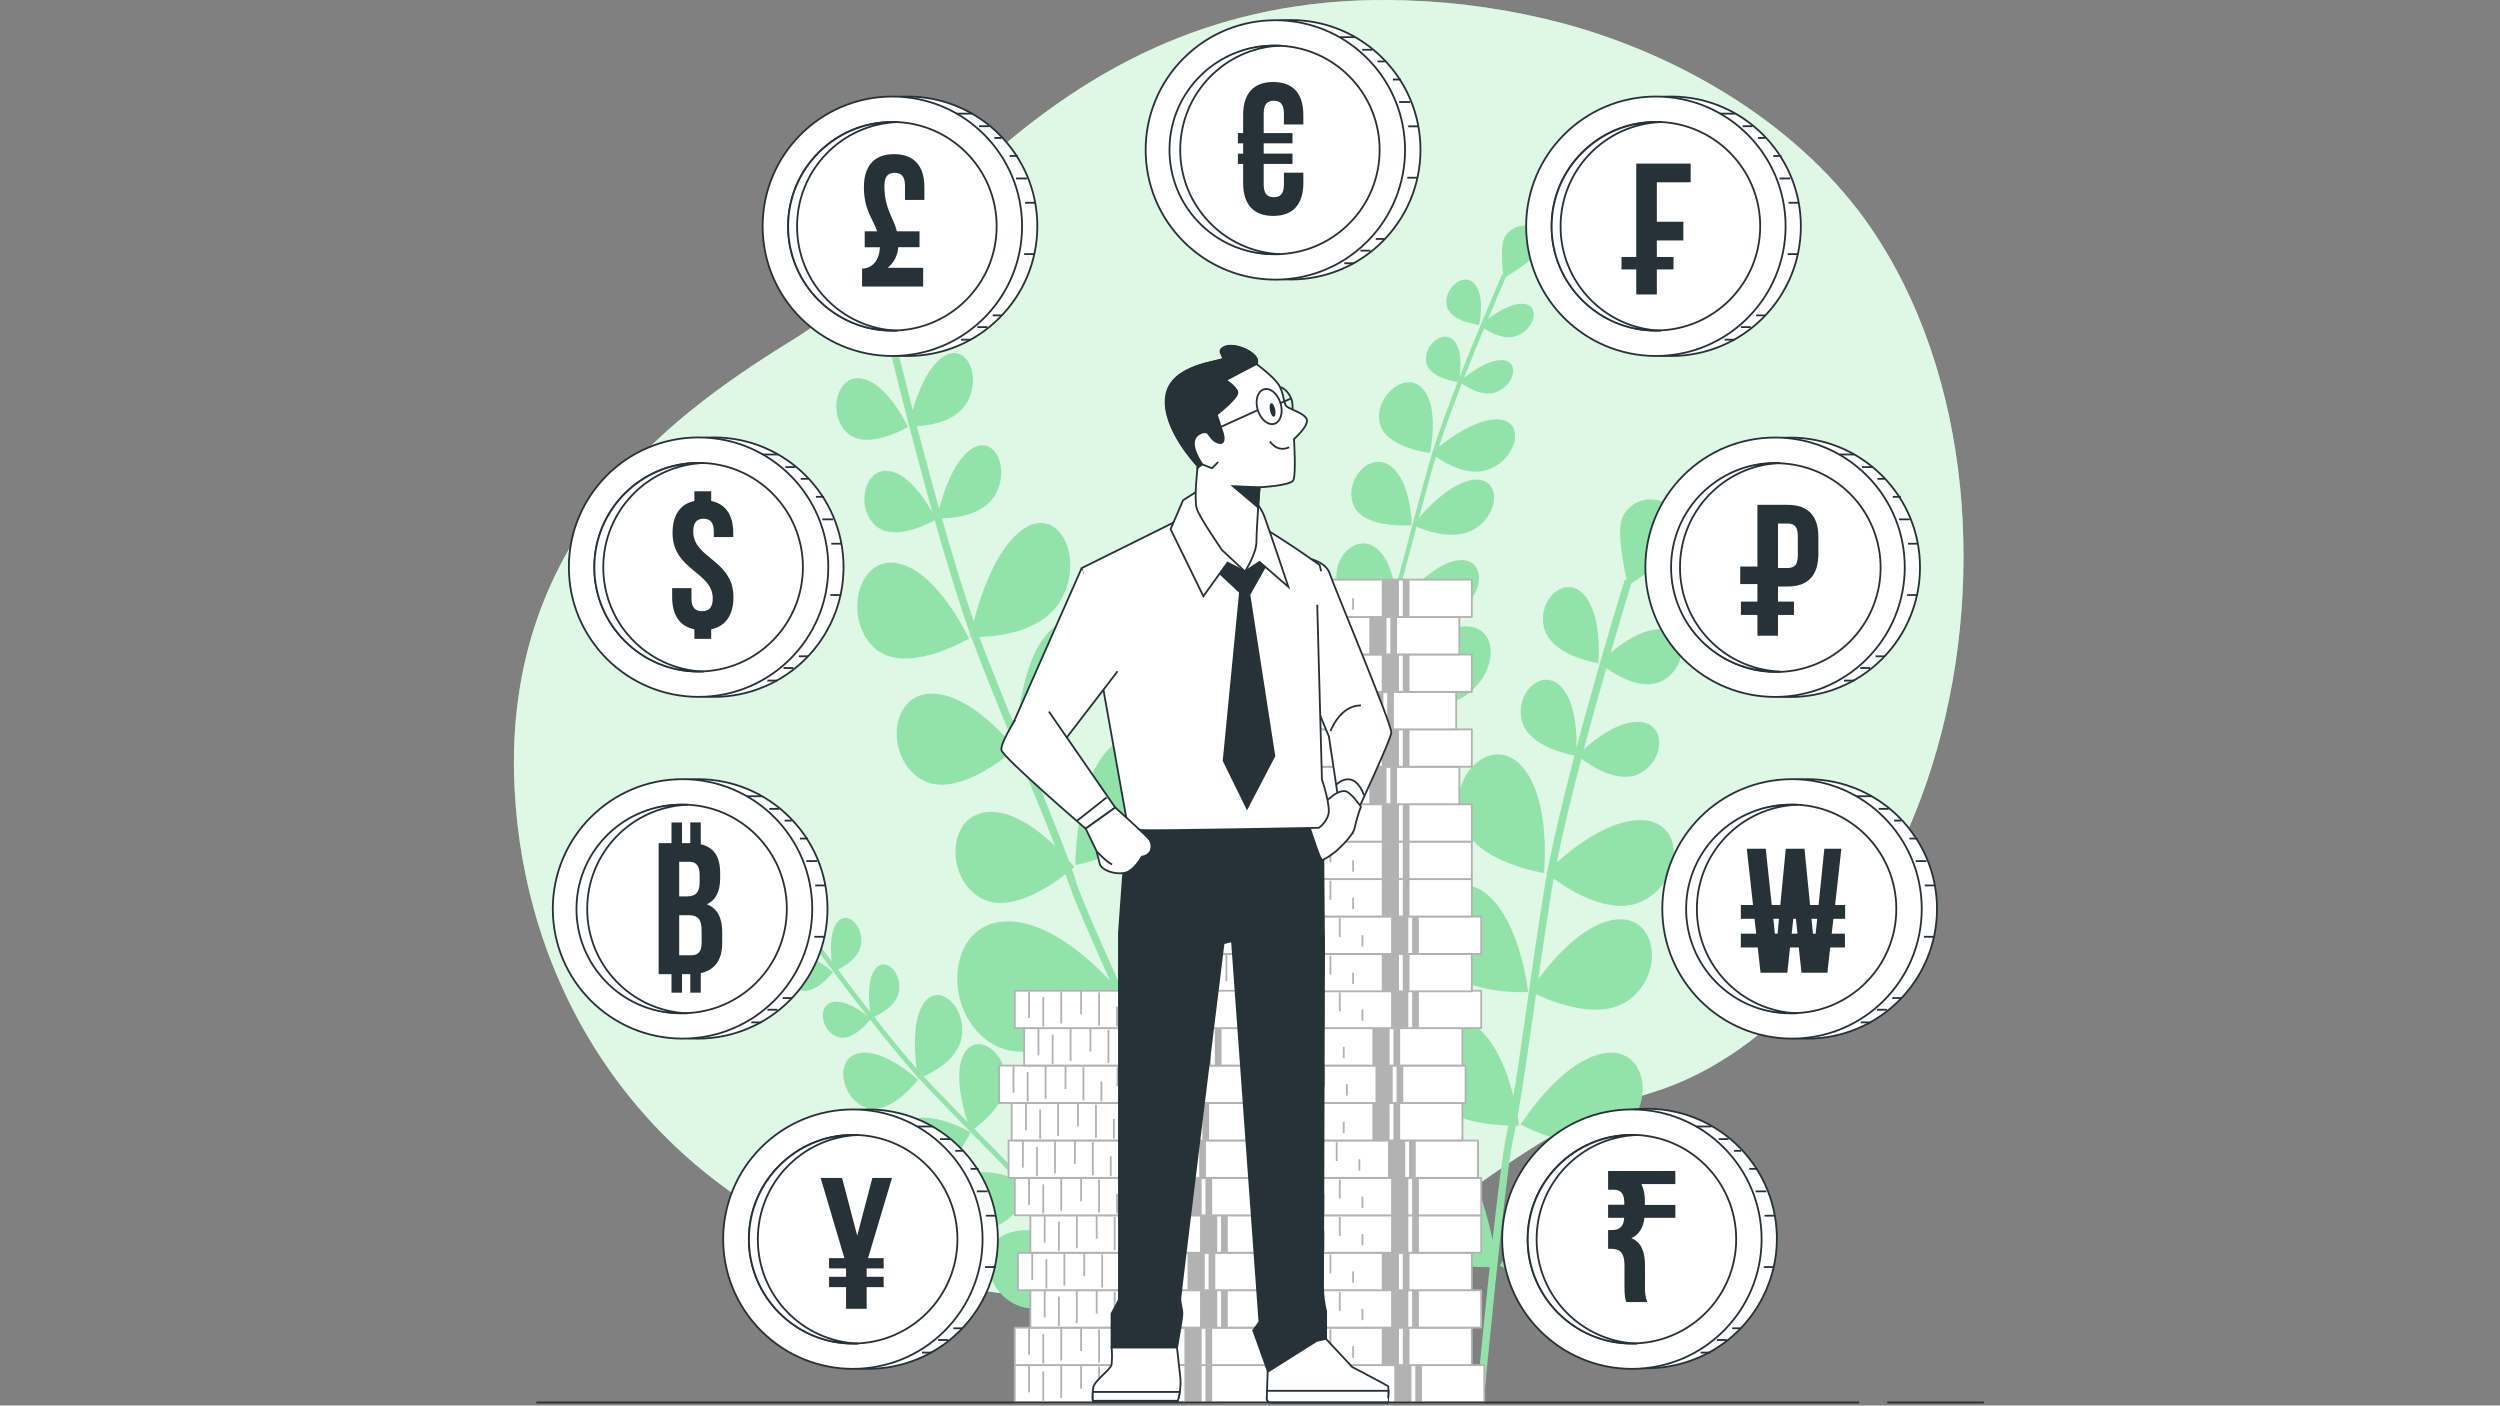 <?xml version="1.0" encoding="utf-8"?>
<!-- Generator: Adobe Illustrator 23.1.0, SVG Export Plug-In . SVG Version: 6.00 Build 0)  -->
<svg version="1.1" id="Layer_1" xmlns="http://www.w3.org/2000/svg" xmlns:xlink="http://www.w3.org/1999/xlink" x="0px" y="0px"
	 viewBox="0 0 1366 768" style="enable-background:new 0 0 1366 768;" xml:space="preserve">
<rect x="0" y="0" width="1366" height="768" fill="#808080" stroke="none"/>
<style type="text/css">
	.st0{fill:#92E3A9;}
	.st1{opacity:0.7;fill:#FFFFFF;enable-background:new    ;}
	.st2{fill:#FFFFFF;stroke:#B2B2B2;stroke-linejoin:round;}
	.st3{fill:none;stroke:#B2B2B2;stroke-linejoin:round;}
	.st4{fill:#B2B2B2;stroke:#B2B2B2;stroke-linejoin:round;}
	.st5{fill:#FFFFFF;stroke:#263238;stroke-linejoin:round;}
	.st6{fill:none;stroke:#263238;stroke-linejoin:round;}
	.st7{fill:#263238;}
	.st8{fill:#FFFFFF;stroke:#263238;stroke-miterlimit:10;}
	.st9{fill:#263238;stroke:#263238;stroke-miterlimit:10;}
	.st10{fill:none;stroke:#263238;stroke-miterlimit:10;}
</style>
<g id="freepik--background-simple--inject-115">
	<path class="st0" d="M1049.67,435.94c-25.11,67.21-76.38,139.97-148.54,161.51c-109.1,32.56-122.05,120.43-317.34,112.28
		c-28.53-1.05-56.85-5.2-84.48-12.38c-13.49-3.56-26.74-7.98-39.67-13.21c-114.09-46.21-173.6-147.91-178.53-254.32
		c-6.51-139.97,91.13-206.67,154.59-245.72S575.66-6.23,767.69,0.2c29.32,0.88,58.45,5.14,86.8,12.68
		c64.62,17.49,130.3,56.17,168.49,112.71c2.86,4.26,5.6,8.6,8.22,13.02C1082.3,225.3,1083.88,344.3,1049.67,435.94z"/>
	<path class="st1" d="M1049.67,435.94c-25.11,67.21-76.38,139.97-148.54,161.51c-109.1,32.56-122.05,120.43-317.34,112.28
		c-28.53-1.05-56.85-5.2-84.48-12.38c-13.49-3.56-26.74-7.98-39.67-13.21c-114.09-46.21-173.6-147.91-178.53-254.32
		c-6.51-139.97,91.13-206.67,154.59-245.72S575.66-6.23,767.69,0.2c29.32,0.88,58.45,5.14,86.8,12.68
		c64.62,17.49,130.3,56.17,168.49,112.71c2.86,4.26,5.6,8.6,8.22,13.02C1082.3,225.3,1083.88,344.3,1049.67,435.94z"/>
</g>
<g id="freepik--Plants--inject-115">
	<path class="st0" d="M873.29,362.37c0,0,2.57-25.74-7.72-37.33c-10.3-11.59-25.74,2.57-21.89,18.02
		C847.53,358.5,873.29,362.37,873.29,362.37z"/>
	<path class="st0" d="M843.65,477.04c0,0,4.07-40.06-11.93-58.16c-16.01-18.1-40.11,4.02-34.09,28.09S843.65,477.04,843.65,477.04z"
		/>
	<path class="st0" d="M835.02,542.05c0,0-4.4-40.08-23.86-54.4s-38.41,12.26-27.51,34.55C794.53,544.51,835.02,542.05,835.02,542.05
		z"/>
	<path class="st0" d="M875.86,575.6c-23.69,4.57-44.93,38.85-44.93,38.85s35.49,19.62,54.91,4.19
		C905.25,603.22,899.57,571.05,875.86,575.6z"/>
	<path class="st0" d="M883.7,636c-33.92,6.53-64.28,55.57-64.28,55.57s50.78,28.08,78.57,5.98
		C925.78,675.46,917.63,629.47,883.7,636z"/>
	<path class="st0" d="M828.3,614.99c1.07,0,1.7,0,1.7,0s-0.22-1.91-0.75-5.11c2.71-15.19,5.45-34.3,8.71-57.14l1.36-9.51
		c9.24,4.38,35.8,15.12,51.6,2.52c19.42-15.44,13.74-47.59-9.97-43.03c-17.15,3.29-33,22.16-40.45,32.3
		c2.1-14.49,4.38-30.07,6.95-46.38c0.44-2.76,0.94-5.63,1.48-8.61c9.12,6.73,31.43,20.83,48.68,12.24
		c22.16-11.06,23.32-43.71-0.82-44.17c-17.39-0.32-36.72,14.68-46.16,23.1c3.41-17.18,8.3-37.02,13.43-56.63
		c5.54,4.16,20.3,13.82,31.66,8.17c14.25-7.11,14.97-28.04-0.53-28.33c-11.27-0.22-23.76,9.58-29.76,14.97
		c4.13-15.61,8.39-30.87,12.26-44.32c6.38,4.52,19.74,12.31,30.19,7.09c14.23-7.11,14.97-28.04-0.53-28.33
		c-9.85-0.19-20.64,7.26-27.27,12.75c5.66-19.55,10.09-33.97,11.23-37.71c5.76-3.82,23.15-15.75,26.05-22.89
		c3.49-8.59-0.64-18.39-9.23-21.88s-18.39,0.64-21.88,9.23l0,0c-2.78,6.82,0.94,26.17,2.54,33.68l-1.02-0.32
		c-0.15,0.46-5.93,19.14-13.38,45.04l-0.46,0.46l0.26,0.22c-4.01,13.98-8.52,30.02-12.84,46.4c0.24-7.77-0.22-24.44-7.96-33.14
		c-10.23-11.59-25.74,2.57-21.87,18.02c3.41,13.81,24.38,18.34,28.77,19.16c-5.78,22.04-11.2,44.44-14.76,63.07l-0.8,0.82l0.56,0.48
		c-0.72,3.75-1.35,7.36-1.88,10.77c-3.66,23.22-6.82,44.97-9.51,64.16c-2.57,17.98-4.81,33.65-6.97,46.89
		c-3.2-12.84-9.43-30.12-20.85-38.52c-19.45-14.34-38.41,12.26-27.51,34.55c8.34,17.05,33.97,19.62,45.57,19.88
		c-0.44,2.28-0.87,4.47-1.31,6.55c-1.7,8.27-4.53,31.04-7.28,56.03c-3.82-18.41-12.78-49.21-31.66-63.07
		c-27.82-20.46-54.94,17.54-39.36,49.43c13.07,26.78,56,28.6,69.43,28.5c-3.68,34.89-6.95,69.52-7.21,72.17l4.02,0.38
		c0.12-1.21,11.51-121.52,16.01-142.54C827.3,620.04,827.79,617.67,828.3,614.99z"/>
	<path class="st0" d="M496.12,233.29c0,0-10.74-23.3-24.8-26.34s-19.42,18.9-8.63,29.37C473.48,246.79,496.12,233.29,496.12,233.29z
		"/>
	<path class="st0" d="M529.43,348.9c0,0-16.74-36.36-38.64-41.06c-21.9-4.7-30.29,29.46-13.47,45.77
		C494.14,369.92,529.43,348.9,529.43,348.9z"/>
	<path class="st0" d="M554.81,409.18c0,0-23.51-30.8-46.3-30.16c-22.79,0.65-24.79,35.27-4.93,46.93S554.81,409.18,554.81,409.18z"
		/>
	<path class="st0" d="M604.37,410.83c-16.81,19.25-16.81,61.84-16.81,61.84s38.34-6.58,46.26-32.18
		C641.75,414.89,621.19,391.57,604.37,410.83z"/>
	<path class="st0" d="M640.79,456.46c-24.05,27.55-24.07,88.49-24.07,88.49s54.84-9.41,66.21-46.03
		C694.3,462.31,664.81,428.92,640.79,456.46z"/>
	<path class="st0" d="M585.7,474.86l1.33-1.14c0,0-1.13-1.47-3.12-3.77c-5.39-14.54-12.7-32.39-21.44-53.68l-3.65-8.88
		c9.63-2.32,36.33-10.55,42.79-31.43c7.94-25.57-12.63-48.92-29.46-29.66c-12.15,13.91-15.51,40.04-16.45,53.44
		c-5.54-13.53-11.46-28.13-17.51-43.52c-1.01-2.59-2.05-5.32-3.09-8.18c10.69-0.27,35.68-2.93,45.26-21.38
		c12.36-23.73-2.98-51.89-22.64-36.56c-14.17,11.01-22.25,36.19-25.65,49.43c-5.76-16.69-11.76-36.51-17.39-56.25
		c6.53-0.1,23.23-1.59,29.54-13.72c7.93-15.24-1.91-33.29-14.52-23.47c-9.17,7.14-14.35,23.52-16.52,31.93
		c-4.43-15.78-8.52-31.4-12.21-45.22c7.38-0.34,22.01-2.49,27.82-13.64c7.93-15.22-1.91-33.29-14.52-23.46
		c-8.01,6.24-12.99,19.52-15.55,28.4c-5.11-20.11-8.8-35.1-9.73-39c2.74-6.94,10.79-28.28,9.56-36.17
		c-1.47-9.49-9.68-15.03-18.34-12.38c-8.66,2.66-14.47,12.51-13.01,22.01c1.18,7.59,13.79,21.39,18.75,26.66l-0.99,0.39
		c0.1,0.48,4.76,19.94,11.64,46.54c-0.09,0.41-0.14,0.7-0.14,0.7h0.32c3.73,14.37,8.1,30.68,12.77,47.34
		c-3.66-6.68-12.36-20.46-22.91-22.67c-14.05-3.05-19.43,18.89-8.63,29.35c9.65,9.36,28.76-0.43,32.7-2.61
		c6.32,22.28,13.13,44.64,19.55,62.65l-0.24,1.21h0.68c1.32,3.63,2.6,7.03,3.85,10.23c8.52,21.89,16.94,42.19,24.29,60.11
		c6.82,16.77,12.89,31.4,17.75,43.93c-8.97-8.69-22.59-19.18-35.97-18.75c-22.77,0.61-24.79,35.27-4.93,46.93
		c15.19,8.92,37.11-5.61,46.57-12.9c0.78,2.19,1.52,4.31,2.2,6.34c2.69,8.11,11.8,28.98,22.06,51.82
		c-12.26-12.99-34.81-33.05-56.92-32.39c-32.58,0.87-35.47,50.46-7.06,67.13c23.86,14,59.3-12.38,70.06-21.21
		c14.4,31.72,28.98,62.95,30.12,65.36l3.41-2.3c-0.51-1.11-51.26-109.61-58.11-130.2C587.42,479.75,586.59,477.34,585.7,474.86z"/>
	<path class="st0" d="M455.07,531.21c0,0-11.69-10.89-20.46-9.34c-8.76,1.55-6.82,15.48,1.94,18.97
		C445.32,544.34,455.07,531.21,455.07,531.21z"/>
	<path class="st0" d="M501.56,589.97c0,0-18.22-17.05-31.96-14.54c-13.74,2.51-10.5,24.12,3.05,29.56
		C486.2,610.43,501.56,589.97,501.56,589.97z"/>
	<path class="st0" d="M530.42,618.71c0,0-20.83-12.21-33.8-6.48c-12.97,5.73-5.97,26.18,8.22,28.21
		C519.01,642.47,530.42,618.71,530.42,618.71z"/>
	<path class="st0" d="M559.36,607.97c-5.11,15.05,4.91,39.62,4.91,39.62s20.46-12.85,19.07-29.47
		C581.97,601.49,564.51,592.9,559.36,607.97z"/>
	<path class="st0" d="M591.12,625.68c-7.36,21.55,7.06,56.76,7.06,56.76s29.39-18.38,27.27-42.17S598.47,604.12,591.12,625.68z"/>
	<path class="st0" d="M563.73,649.27c0.32-0.61,0.49-0.97,0.49-0.97s-1.01-0.58-2.69-1.43c-6.53-7.11-14.95-15.67-25.02-25.88
		l-4.19-4.26c4.99-3.61,18.43-14.66,17.23-28.21c-1.47-16.64-18.84-25.21-23.98-10.14c-3.72,10.89,0.51,26.75,3.14,34.69
		c-6.39-6.49-13.23-13.5-20.35-20.95c-1.21-1.26-2.44-2.59-3.72-3.99c6.09-2.68,19.86-10.11,21.04-23.01
		c1.52-16.59-13.96-29.2-21.68-15.73c-5.56,9.7-4.26,26.12-3.12,34.55c-7.26-8.27-15.34-18.27-23.32-28.37
		c3.75-1.6,13.02-6.39,13.79-14.88c0.97-10.65-8.97-18.75-13.91-10.09c-3.6,6.29-2.73,16.94-1.98,22.3
		c-6.29-8.06-12.38-16.06-17.71-23.18c4.18-1.94,12.09-6.63,12.8-14.44c0.97-10.65-8.97-18.75-13.91-10.11
		c-3.15,5.49-2.88,14.32-2.25,20.05c-7.74-10.36-13.36-18.15-14.81-20.18c0-4.64-0.46-18.84-3.03-23.1
		c-3.09-5.11-9.14-6.38-13.48-2.8c-4.47,4.03-5.44,10.67-2.3,15.8c2.45,4.09,12.99,9.09,17.05,10.93l-0.48,0.46
		c0.19,0.26,7.45,10.38,17.71,24.07l0.09,0.44h0.19c5.54,7.4,11.93,15.8,18.53,24.26c-3.68-2.98-11.93-8.83-18.55-7.65
		c-8.83,1.57-6.82,15.48,1.94,18.96c7.77,3.12,16.48-7.04,18.24-9.22c8.9,11.35,18.1,22.64,26.05,31.48l0.15,0.75l0.41-0.14
		c1.6,1.7,3.15,3.41,4.64,5.01c10.13,10.59,19.72,20.32,28.19,28.98c7.93,8.05,14.83,15.05,20.59,21.12
		c-7.23-2.9-17.54-5.71-25.16-2.35c-12.99,5.73-5.97,26.18,8.23,28.21c10.86,1.55,20.06-11.93,23.78-18.44
		c0.99,1.09,1.91,2.15,2.76,3.15c3.41,4.04,13.64,13.94,24.96,24.65c-10.13-4.59-27.87-10.82-40.47-5.27
		c-18.56,8.2-8.52,37.5,11.78,40.37c17.05,2.42,31.26-21.14,35.37-28.76c15.8,14.88,31.59,29.42,32.8,30.53l1.43-2.13
		c-0.55-0.51-55.42-51.14-64.21-61.37C565.87,651.76,564.82,650.5,563.73,649.27z"/>
	<path class="st0" d="M808.21,177.55c0,0,3.41-15.61-2.44-22.4c-5.85-6.78-16.74,2.1-15.34,11.35
		C791.82,175.76,808.21,177.55,808.21,177.55z"/>
	<path class="st0" d="M781.34,247.49c0,0,5.32-24.33-3.78-34.91c-9.1-10.59-26.1,3.27-23.86,17.69S781.34,247.49,781.34,247.49z"/>
	<path class="st0" d="M771.32,286.97c0,0-0.1-24.12-11.66-32.39c-11.56-8.27-25.57,8.22-20.06,21.46
		C745.1,289.29,771.32,286.97,771.32,286.97z"/>
	<path class="st0" d="M795.34,306.4c-15.6,3.26-31.59,24.43-31.59,24.43s21.51,11.11,35.08,1.38
		C812.4,322.48,810.92,303.15,795.34,306.4z"/>
	<path class="st0" d="M796.27,342.75c-22.3,4.65-45.19,34.95-45.19,34.95s30.79,15.9,50.18,1.98S818.57,338.11,796.27,342.75z"/>
	<path class="st0" d="M762.01,331.29h1.09c0,0,0-1.14-0.14-3.03c2.78-9.24,5.85-20.85,9.49-34.72c0.49-1.89,1-3.81,1.53-5.78
		c5.66,2.45,22.01,8.39,33.05,0.44c13.64-9.73,12.09-28.98-3.41-25.81c-11.27,2.35-22.76,14.08-28.25,20.46
		c2.34-8.81,4.88-18.27,7.65-28.19c0.46-1.7,0.97-3.41,1.53-5.23c5.4,3.87,18.75,11.93,30.51,6.38c15.05-7.14,18-26.9,2.49-26.68
		c-11.18,0.17-24.65,9.65-31.31,14.93c3.41-10.47,7.88-22.57,12.51-34.52c3.29,2.4,12.14,7.93,19.84,4.28
		c9.65-4.59,11.54-17.27,1.59-17.05c-7.24,0.1-15.96,6.29-20.2,9.67c3.73-9.53,7.52-18.84,10.93-27.05
		c3.8,2.59,11.93,7.02,18.96,3.65c9.67-4.59,11.54-17.27,1.59-17.05c-6.32,0-13.77,4.82-18.39,8.27
		c4.99-11.93,8.81-20.73,9.82-23.03c3.97-2.42,15.97-9.99,18.34-14.37c2.83-5.28,0.82-11.11-4.48-13.04
		c-5.72-1.75-11.88,0.78-14.71,6.05c-2.27,4.21-1.19,15.8-0.66,20.3l-0.63-0.17c-0.14,0.29-5.11,11.69-11.69,27.51l-0.32,0.29
		l0.15,0.12c-3.55,8.52-7.52,18.32-11.44,28.31c0.7-4.69,1.52-14.76-2.86-19.86c-5.85-6.82-16.76,2.1-15.34,11.34
		c1.28,8.28,14.44,10.59,17.22,10.99c-5.22,13.45-10.23,27.1-13.81,38.46l-0.56,0.51l0.32,0.27c-0.72,2.28-1.36,4.48-1.94,6.55
		c-3.94,14.11-7.43,27.27-10.5,38.99c-2.88,10.94-5.39,20.46-7.69,28.5c-1.18-7.69-4.02-18-10.79-22.86
		c-11.56-8.25-25.57,8.22-20.08,21.46c4.21,10.14,20.54,11.17,27.99,11.08c-0.43,1.4-0.87,2.71-1.3,3.97
		c-1.7,5.11-5.11,18.87-8.52,34.09c-1.21-11.05-4.89-29.49-16.09-37.5c-16.52-11.81-36.58,11.74-28.72,30.68
		c6.6,15.92,34.09,16.13,42.77,15.78c-4.76,21.17-9.22,42.17-9.56,43.78l2.57,0.15c0.15-0.75,15.68-73.71,20.01-86.51
		C761.02,334.29,761.52,332.79,762.01,331.29z"/>
</g>
<g id="freepik--Coins--inject-115">
	<rect x="669.14" y="745.91" class="st2" width="141.89" height="20.4"/>
	<line class="st3" x1="676.93" y1="746.29" x2="676.93" y2="760.76"/>
	<line class="st3" x1="684.69" y1="765.4" x2="684.69" y2="749.39"/>
	<line class="st3" x1="694.51" y1="746.29" x2="694.51" y2="763.86"/>
	<line class="st3" x1="705.35" y1="745.77" x2="705.35" y2="758.68"/>
	<line class="st3" x1="715.17" y1="746.8" x2="715.17" y2="764.88"/>
	<line class="st3" x1="724.99" y1="765.4" x2="724.99" y2="754.55"/>
	<line class="st3" x1="733.76" y1="746.8" x2="733.76" y2="757.14"/>
	<line class="st3" x1="746.16" y1="762.31" x2="746.16" y2="756.1"/>
	<rect x="762.32" y="746.64" class="st4" width="8.4" height="19.01"/>
	<rect x="773.81" y="746.64" class="st4" width="2.66" height="19.01"/>
	<rect x="662.31" y="725.46" class="st2" width="141.89" height="20.4"/>
	<line class="st3" x1="670.11" y1="725.83" x2="670.11" y2="740.3"/>
	<line class="st3" x1="677.87" y1="744.94" x2="677.87" y2="728.93"/>
	<line class="st3" x1="687.69" y1="725.83" x2="687.69" y2="743.41"/>
	<line class="st3" x1="698.53" y1="725.32" x2="698.53" y2="738.22"/>
	<line class="st3" x1="708.35" y1="726.34" x2="708.35" y2="744.43"/>
	<line class="st3" x1="718.17" y1="744.94" x2="718.17" y2="734.1"/>
	<line class="st3" x1="726.95" y1="726.34" x2="726.95" y2="736.69"/>
	<line class="st3" x1="739.34" y1="741.85" x2="739.34" y2="735.65"/>
	<rect x="755.5" y="726.19" class="st4" width="8.4" height="19.01"/>
	<rect x="766.99" y="726.19" class="st4" width="2.66" height="19.01"/>
	<rect x="667.44" y="705" class="st2" width="141.89" height="20.4"/>
	<line class="st3" x1="675.23" y1="705.37" x2="675.23" y2="719.85"/>
	<line class="st3" x1="682.98" y1="724.48" x2="682.98" y2="708.48"/>
	<line class="st3" x1="692.8" y1="705.37" x2="692.8" y2="722.95"/>
	<line class="st3" x1="703.64" y1="704.86" x2="703.64" y2="717.77"/>
	<line class="st3" x1="713.46" y1="705.89" x2="713.46" y2="723.97"/>
	<line class="st3" x1="723.28" y1="724.48" x2="723.28" y2="713.64"/>
	<line class="st3" x1="732.06" y1="705.89" x2="732.06" y2="716.23"/>
	<line class="st3" x1="744.45" y1="721.4" x2="744.45" y2="715.19"/>
	<rect x="760.61" y="705.73" class="st4" width="8.4" height="19.01"/>
	<rect x="772.1" y="705.73" class="st4" width="2.66" height="19.01"/>
	<rect x="662.31" y="684.54" class="st2" width="141.89" height="20.4"/>
	<line class="st3" x1="670.11" y1="684.92" x2="670.11" y2="699.39"/>
	<line class="st3" x1="677.87" y1="704.03" x2="677.87" y2="688.02"/>
	<line class="st3" x1="687.69" y1="684.92" x2="687.69" y2="702.49"/>
	<line class="st3" x1="698.53" y1="684.41" x2="698.53" y2="697.31"/>
	<line class="st3" x1="708.35" y1="685.43" x2="708.35" y2="703.52"/>
	<line class="st3" x1="718.17" y1="704.03" x2="718.17" y2="693.19"/>
	<line class="st3" x1="726.95" y1="685.43" x2="726.95" y2="695.78"/>
	<line class="st3" x1="739.34" y1="700.94" x2="739.34" y2="694.74"/>
	<rect x="755.5" y="685.28" class="st4" width="8.4" height="19.01"/>
	<rect x="766.99" y="685.28" class="st4" width="2.66" height="19.01"/>
	<rect x="667.44" y="664.09" class="st2" width="141.89" height="20.4"/>
	<line class="st3" x1="675.23" y1="664.46" x2="675.23" y2="678.94"/>
	<line class="st3" x1="682.98" y1="683.57" x2="682.98" y2="667.57"/>
	<line class="st3" x1="692.8" y1="664.46" x2="692.8" y2="682.04"/>
	<line class="st3" x1="703.64" y1="663.95" x2="703.64" y2="676.86"/>
	<line class="st3" x1="713.46" y1="664.97" x2="713.46" y2="683.06"/>
	<line class="st3" x1="723.28" y1="683.57" x2="723.28" y2="672.73"/>
	<line class="st3" x1="732.06" y1="664.97" x2="732.06" y2="675.32"/>
	<line class="st3" x1="744.45" y1="680.49" x2="744.45" y2="674.28"/>
	<rect x="760.61" y="664.82" class="st4" width="8.4" height="19.01"/>
	<rect x="772.1" y="664.82" class="st4" width="2.66" height="19.01"/>
	<rect x="667.44" y="643.63" class="st2" width="141.89" height="20.4"/>
	<line class="st3" x1="675.23" y1="644.01" x2="675.23" y2="658.48"/>
	<line class="st3" x1="682.98" y1="663.12" x2="682.98" y2="647.11"/>
	<line class="st3" x1="692.8" y1="644.01" x2="692.8" y2="661.58"/>
	<line class="st3" x1="703.64" y1="643.5" x2="703.64" y2="656.4"/>
	<line class="st3" x1="713.46" y1="644.52" x2="713.46" y2="662.61"/>
	<line class="st3" x1="723.28" y1="663.12" x2="723.28" y2="652.28"/>
	<line class="st3" x1="732.06" y1="644.52" x2="732.06" y2="654.87"/>
	<line class="st3" x1="744.45" y1="660.03" x2="744.45" y2="653.83"/>
	<rect x="760.61" y="644.37" class="st4" width="8.4" height="19.01"/>
	<rect x="772.1" y="644.37" class="st4" width="2.66" height="19.01"/>
	<rect x="665.73" y="623.18" class="st2" width="141.89" height="20.4"/>
	<line class="st3" x1="673.52" y1="623.55" x2="673.52" y2="638.02"/>
	<line class="st3" x1="681.28" y1="642.66" x2="681.28" y2="626.65"/>
	<line class="st3" x1="691.1" y1="623.55" x2="691.1" y2="641.13"/>
	<line class="st3" x1="701.94" y1="623.04" x2="701.94" y2="635.94"/>
	<line class="st3" x1="711.76" y1="624.06" x2="711.76" y2="642.15"/>
	<line class="st3" x1="721.58" y1="642.66" x2="721.58" y2="631.82"/>
	<line class="st3" x1="730.36" y1="624.06" x2="730.36" y2="634.41"/>
	<line class="st3" x1="742.75" y1="639.58" x2="742.75" y2="633.37"/>
	<rect x="758.91" y="623.91" class="st4" width="8.4" height="19.01"/>
	<rect x="770.4" y="623.91" class="st4" width="2.66" height="19.01"/>
	<rect x="657.19" y="602.72" class="st2" width="141.89" height="20.4"/>
	<line class="st3" x1="665" y1="603.1" x2="665" y2="617.57"/>
	<line class="st3" x1="672.76" y1="622.21" x2="672.76" y2="606.2"/>
	<line class="st3" x1="682.57" y1="603.1" x2="682.57" y2="620.67"/>
	<line class="st3" x1="693.42" y1="602.58" x2="693.42" y2="615.49"/>
	<line class="st3" x1="703.23" y1="603.61" x2="703.23" y2="621.69"/>
	<line class="st3" x1="713.05" y1="622.21" x2="713.05" y2="611.36"/>
	<line class="st3" x1="721.83" y1="603.61" x2="721.83" y2="613.95"/>
	<line class="st3" x1="734.22" y1="619.12" x2="734.22" y2="612.91"/>
	<rect x="750.38" y="603.45" class="st4" width="8.4" height="19.01"/>
	<rect x="761.87" y="603.45" class="st4" width="2.66" height="19.01"/>
	<rect x="658.9" y="582.27" class="st2" width="141.89" height="20.4"/>
	<line class="st3" x1="666.7" y1="582.64" x2="666.7" y2="597.11"/>
	<line class="st3" x1="674.46" y1="601.75" x2="674.46" y2="585.74"/>
	<line class="st3" x1="684.28" y1="582.64" x2="684.28" y2="600.22"/>
	<line class="st3" x1="695.12" y1="582.13" x2="695.12" y2="595.03"/>
	<line class="st3" x1="704.94" y1="583.15" x2="704.94" y2="601.24"/>
	<line class="st3" x1="714.76" y1="601.75" x2="714.76" y2="590.91"/>
	<line class="st3" x1="723.54" y1="583.15" x2="723.54" y2="593.5"/>
	<line class="st3" x1="735.93" y1="598.66" x2="735.93" y2="592.46"/>
	<rect x="752.09" y="583" class="st4" width="8.4" height="19.01"/>
	<rect x="763.58" y="583" class="st4" width="2.66" height="19.01"/>
	<rect x="657.19" y="561.81" class="st2" width="141.89" height="20.4"/>
	<line class="st3" x1="665" y1="562.18" x2="665" y2="576.66"/>
	<line class="st3" x1="672.76" y1="581.29" x2="672.76" y2="565.29"/>
	<line class="st3" x1="682.57" y1="562.18" x2="682.57" y2="579.76"/>
	<line class="st3" x1="693.42" y1="561.67" x2="693.42" y2="574.58"/>
	<line class="st3" x1="703.23" y1="562.7" x2="703.23" y2="580.78"/>
	<line class="st3" x1="713.05" y1="581.29" x2="713.05" y2="570.45"/>
	<line class="st3" x1="721.83" y1="562.7" x2="721.83" y2="573.04"/>
	<line class="st3" x1="734.22" y1="578.21" x2="734.22" y2="572"/>
	<rect x="750.38" y="562.54" class="st4" width="8.4" height="19.01"/>
	<rect x="761.87" y="562.54" class="st4" width="2.66" height="19.01"/>
	<rect x="667.44" y="541.35" class="st2" width="141.89" height="20.4"/>
	<line class="st3" x1="675.23" y1="541.73" x2="675.23" y2="556.2"/>
	<line class="st3" x1="682.98" y1="560.84" x2="682.98" y2="544.83"/>
	<line class="st3" x1="692.8" y1="541.73" x2="692.8" y2="559.3"/>
	<line class="st3" x1="703.64" y1="541.22" x2="703.64" y2="554.12"/>
	<line class="st3" x1="713.46" y1="542.24" x2="713.46" y2="560.33"/>
	<line class="st3" x1="723.28" y1="560.84" x2="723.28" y2="550"/>
	<line class="st3" x1="732.06" y1="542.24" x2="732.06" y2="552.59"/>
	<line class="st3" x1="744.45" y1="557.75" x2="744.45" y2="551.55"/>
	<rect x="760.61" y="542.09" class="st4" width="8.4" height="19.01"/>
	<rect x="772.1" y="542.09" class="st4" width="2.66" height="19.01"/>
	<rect x="662.31" y="521.27" class="st2" width="141.89" height="20.4"/>
	<line class="st3" x1="670.11" y1="521.65" x2="670.11" y2="536.12"/>
	<line class="st3" x1="677.87" y1="540.77" x2="677.87" y2="524.75"/>
	<line class="st3" x1="687.69" y1="521.65" x2="687.69" y2="539.22"/>
	<line class="st3" x1="698.53" y1="521.14" x2="698.53" y2="534.06"/>
	<line class="st3" x1="708.35" y1="522.18" x2="708.35" y2="540.25"/>
	<line class="st3" x1="718.17" y1="540.77" x2="718.17" y2="529.92"/>
	<line class="st3" x1="726.95" y1="522.18" x2="726.95" y2="532.51"/>
	<line class="st3" x1="739.34" y1="537.67" x2="739.34" y2="531.47"/>
	<rect x="755.5" y="522.02" class="st4" width="8.4" height="19.01"/>
	<rect x="766.99" y="522.02" class="st4" width="2.66" height="19.01"/>
	<rect x="667.44" y="500.82" class="st2" width="141.89" height="20.4"/>
	<line class="st3" x1="675.23" y1="501.19" x2="675.23" y2="515.67"/>
	<line class="st3" x1="682.98" y1="520.32" x2="682.98" y2="504.3"/>
	<line class="st3" x1="692.8" y1="501.19" x2="692.8" y2="518.77"/>
	<line class="st3" x1="703.64" y1="500.68" x2="703.64" y2="513.6"/>
	<line class="st3" x1="713.46" y1="501.72" x2="713.46" y2="519.79"/>
	<line class="st3" x1="723.28" y1="520.32" x2="723.28" y2="509.46"/>
	<line class="st3" x1="732.06" y1="501.72" x2="732.06" y2="512.05"/>
	<line class="st3" x1="744.45" y1="517.22" x2="744.45" y2="511.01"/>
	<rect x="760.61" y="501.57" class="st4" width="8.4" height="19.01"/>
	<rect x="772.1" y="501.57" class="st4" width="2.66" height="19.01"/>
	<rect x="662.31" y="480.36" class="st2" width="141.89" height="20.4"/>
	<line class="st3" x1="670.11" y1="480.74" x2="670.11" y2="495.21"/>
	<line class="st3" x1="677.87" y1="499.86" x2="677.87" y2="483.84"/>
	<line class="st3" x1="687.69" y1="480.74" x2="687.69" y2="498.31"/>
	<line class="st3" x1="698.53" y1="480.23" x2="698.53" y2="493.15"/>
	<line class="st3" x1="708.35" y1="481.27" x2="708.35" y2="499.33"/>
	<line class="st3" x1="718.17" y1="499.86" x2="718.17" y2="489"/>
	<line class="st3" x1="726.95" y1="481.27" x2="726.95" y2="491.6"/>
	<line class="st3" x1="739.34" y1="496.76" x2="739.34" y2="490.56"/>
	<rect x="755.5" y="481.11" class="st4" width="8.4" height="19.01"/>
	<rect x="766.99" y="481.11" class="st4" width="2.66" height="19.01"/>
	<rect x="662.31" y="459.91" class="st2" width="141.89" height="20.4"/>
	<line class="st3" x1="670.11" y1="460.28" x2="670.11" y2="474.75"/>
	<line class="st3" x1="677.87" y1="479.41" x2="677.87" y2="463.38"/>
	<line class="st3" x1="687.69" y1="460.28" x2="687.69" y2="477.86"/>
	<line class="st3" x1="698.53" y1="459.77" x2="698.53" y2="472.69"/>
	<line class="st3" x1="708.35" y1="460.81" x2="708.35" y2="478.88"/>
	<line class="st3" x1="718.17" y1="479.41" x2="718.17" y2="468.55"/>
	<line class="st3" x1="726.95" y1="460.81" x2="726.95" y2="471.14"/>
	<line class="st3" x1="739.34" y1="476.31" x2="739.34" y2="470.1"/>
	<rect x="755.5" y="460.66" class="st4" width="8.4" height="19.01"/>
	<rect x="766.99" y="460.66" class="st4" width="2.66" height="19.01"/>
	<rect x="662.31" y="439.45" class="st2" width="141.89" height="20.4"/>
	<line class="st3" x1="670.11" y1="439.83" x2="670.11" y2="454.3"/>
	<line class="st3" x1="677.87" y1="458.95" x2="677.87" y2="442.93"/>
	<line class="st3" x1="687.69" y1="439.83" x2="687.69" y2="457.4"/>
	<line class="st3" x1="698.53" y1="439.31" x2="698.53" y2="452.24"/>
	<line class="st3" x1="708.35" y1="440.35" x2="708.35" y2="458.42"/>
	<line class="st3" x1="718.17" y1="458.95" x2="718.17" y2="448.09"/>
	<line class="st3" x1="726.95" y1="440.35" x2="726.95" y2="450.68"/>
	<line class="st3" x1="739.34" y1="455.85" x2="739.34" y2="449.64"/>
	<rect x="755.5" y="440.2" class="st4" width="8.4" height="19.01"/>
	<rect x="766.99" y="440.2" class="st4" width="2.66" height="19.01"/>
	<rect x="655.49" y="418.99" class="st2" width="141.89" height="20.4"/>
	<line class="st3" x1="663.29" y1="419.37" x2="663.29" y2="433.84"/>
	<line class="st3" x1="671.05" y1="438.5" x2="671.05" y2="422.47"/>
	<line class="st3" x1="680.87" y1="419.37" x2="680.87" y2="436.94"/>
	<line class="st3" x1="691.71" y1="418.86" x2="691.71" y2="431.78"/>
	<line class="st3" x1="701.53" y1="419.9" x2="701.53" y2="437.97"/>
	<line class="st3" x1="711.35" y1="438.5" x2="711.35" y2="427.64"/>
	<line class="st3" x1="720.13" y1="419.9" x2="720.13" y2="430.23"/>
	<line class="st3" x1="732.52" y1="435.39" x2="732.52" y2="429.19"/>
	<rect x="748.68" y="419.75" class="st4" width="8.4" height="19.01"/>
	<rect x="760.17" y="419.75" class="st4" width="2.66" height="19.01"/>
	<rect x="662.31" y="398.54" class="st2" width="141.89" height="20.4"/>
	<line class="st3" x1="670.11" y1="398.91" x2="670.11" y2="413.39"/>
	<line class="st3" x1="677.87" y1="418.04" x2="677.87" y2="402.02"/>
	<line class="st3" x1="687.69" y1="398.91" x2="687.69" y2="416.49"/>
	<line class="st3" x1="698.53" y1="398.4" x2="698.53" y2="411.32"/>
	<line class="st3" x1="708.35" y1="399.44" x2="708.35" y2="417.51"/>
	<line class="st3" x1="718.17" y1="418.04" x2="718.17" y2="407.18"/>
	<line class="st3" x1="726.95" y1="399.44" x2="726.95" y2="409.77"/>
	<line class="st3" x1="739.34" y1="414.94" x2="739.34" y2="408.73"/>
	<rect x="755.5" y="399.29" class="st4" width="8.4" height="19.01"/>
	<rect x="766.99" y="399.29" class="st4" width="2.66" height="19.01"/>
	<rect x="653.78" y="378.08" class="st2" width="141.89" height="20.4"/>
	<line class="st3" x1="661.59" y1="378.46" x2="661.59" y2="392.93"/>
	<line class="st3" x1="669.35" y1="397.58" x2="669.35" y2="381.56"/>
	<line class="st3" x1="679.16" y1="378.46" x2="679.16" y2="396.03"/>
	<line class="st3" x1="690.01" y1="377.95" x2="690.01" y2="390.87"/>
	<line class="st3" x1="699.83" y1="378.99" x2="699.83" y2="397.06"/>
	<line class="st3" x1="709.64" y1="397.58" x2="709.64" y2="386.73"/>
	<line class="st3" x1="718.42" y1="378.99" x2="718.42" y2="389.32"/>
	<line class="st3" x1="730.82" y1="394.48" x2="730.82" y2="388.28"/>
	<rect x="746.98" y="378.83" class="st4" width="8.4" height="19.01"/>
	<rect x="758.46" y="378.83" class="st4" width="2.66" height="19.01"/>
	<rect x="662.31" y="357.63" class="st2" width="141.89" height="20.4"/>
	<line class="st3" x1="670.11" y1="358" x2="670.11" y2="372.48"/>
	<line class="st3" x1="677.87" y1="377.13" x2="677.87" y2="361.11"/>
	<line class="st3" x1="687.69" y1="358" x2="687.69" y2="375.58"/>
	<line class="st3" x1="698.53" y1="357.49" x2="698.53" y2="370.41"/>
	<line class="st3" x1="708.35" y1="358.53" x2="708.35" y2="376.6"/>
	<line class="st3" x1="718.17" y1="377.13" x2="718.17" y2="366.27"/>
	<line class="st3" x1="726.95" y1="358.53" x2="726.95" y2="368.86"/>
	<line class="st3" x1="739.34" y1="374.03" x2="739.34" y2="367.82"/>
	<rect x="755.5" y="358.38" class="st4" width="8.4" height="19.01"/>
	<rect x="766.99" y="358.38" class="st4" width="2.66" height="19.01"/>
	<rect x="655.49" y="337.17" class="st2" width="141.89" height="20.4"/>
	<line class="st3" x1="663.29" y1="337.55" x2="663.29" y2="352.02"/>
	<line class="st3" x1="671.05" y1="356.67" x2="671.05" y2="340.65"/>
	<line class="st3" x1="680.87" y1="337.55" x2="680.87" y2="355.12"/>
	<line class="st3" x1="691.71" y1="337.04" x2="691.71" y2="349.96"/>
	<line class="st3" x1="701.53" y1="338.08" x2="701.53" y2="356.14"/>
	<line class="st3" x1="711.35" y1="356.67" x2="711.35" y2="345.81"/>
	<line class="st3" x1="720.13" y1="338.08" x2="720.13" y2="348.41"/>
	<line class="st3" x1="732.52" y1="353.57" x2="732.52" y2="347.37"/>
	<rect x="748.68" y="337.92" class="st4" width="8.4" height="19.01"/>
	<rect x="760.17" y="337.92" class="st4" width="2.66" height="19.01"/>
	<rect x="662.31" y="316.72" class="st2" width="141.89" height="20.4"/>
	<line class="st3" x1="670.11" y1="317.09" x2="670.11" y2="331.56"/>
	<line class="st3" x1="677.87" y1="336.22" x2="677.87" y2="320.19"/>
	<line class="st3" x1="687.69" y1="317.09" x2="687.69" y2="334.67"/>
	<line class="st3" x1="698.53" y1="316.58" x2="698.53" y2="329.5"/>
	<line class="st3" x1="708.35" y1="317.62" x2="708.35" y2="335.69"/>
	<line class="st3" x1="718.17" y1="336.22" x2="718.17" y2="325.36"/>
	<line class="st3" x1="726.95" y1="317.62" x2="726.95" y2="327.95"/>
	<line class="st3" x1="739.34" y1="333.12" x2="739.34" y2="326.91"/>
	<rect x="755.5" y="317.47" class="st4" width="8.4" height="19.01"/>
	<rect x="766.99" y="317.47" class="st4" width="2.66" height="19.01"/>
	<rect x="554.49" y="745.91" class="st2" width="141.89" height="20.4"/>
	<line class="st3" x1="562.29" y1="746.29" x2="562.29" y2="760.76"/>
	<line class="st3" x1="570.03" y1="765.4" x2="570.03" y2="749.39"/>
	<line class="st3" x1="579.85" y1="746.29" x2="579.85" y2="763.86"/>
	<line class="st3" x1="590.71" y1="745.77" x2="590.71" y2="758.68"/>
	<line class="st3" x1="600.53" y1="746.8" x2="600.53" y2="764.88"/>
	<line class="st3" x1="610.33" y1="765.4" x2="610.33" y2="754.55"/>
	<line class="st3" x1="619.13" y1="746.8" x2="619.13" y2="757.14"/>
	<line class="st3" x1="631.52" y1="762.31" x2="631.52" y2="756.1"/>
	<rect x="647.68" y="746.64" class="st4" width="8.4" height="19.01"/>
	<rect x="659.17" y="746.64" class="st4" width="2.66" height="19.01"/>
	<rect x="554.49" y="725.46" class="st2" width="141.89" height="20.4"/>
	<line class="st3" x1="562.29" y1="725.83" x2="562.29" y2="740.3"/>
	<line class="st3" x1="570.03" y1="744.94" x2="570.03" y2="728.93"/>
	<line class="st3" x1="579.85" y1="725.83" x2="579.85" y2="743.41"/>
	<line class="st3" x1="590.71" y1="725.32" x2="590.71" y2="738.22"/>
	<line class="st3" x1="600.53" y1="726.34" x2="600.53" y2="744.43"/>
	<line class="st3" x1="610.33" y1="744.94" x2="610.33" y2="734.1"/>
	<line class="st3" x1="619.13" y1="726.34" x2="619.13" y2="736.69"/>
	<line class="st3" x1="631.52" y1="741.85" x2="631.52" y2="735.65"/>
	<rect x="647.68" y="726.19" class="st4" width="8.4" height="19.01"/>
	<rect x="659.17" y="726.19" class="st4" width="2.66" height="19.01"/>
	<rect x="563.01" y="705" class="st2" width="141.89" height="20.4"/>
	<line class="st3" x1="570.82" y1="705.37" x2="570.82" y2="719.85"/>
	<line class="st3" x1="578.56" y1="724.48" x2="578.56" y2="708.48"/>
	<line class="st3" x1="588.38" y1="705.37" x2="588.38" y2="722.95"/>
	<line class="st3" x1="599.23" y1="704.86" x2="599.23" y2="717.77"/>
	<line class="st3" x1="609.05" y1="705.89" x2="609.05" y2="723.97"/>
	<line class="st3" x1="618.85" y1="724.48" x2="618.85" y2="713.64"/>
	<line class="st3" x1="627.65" y1="705.89" x2="627.65" y2="716.23"/>
	<line class="st3" x1="640.04" y1="721.4" x2="640.04" y2="715.19"/>
	<rect x="656.2" y="705.73" class="st4" width="8.4" height="19.01"/>
	<rect x="667.69" y="705.73" class="st4" width="2.66" height="19.01"/>
	<rect x="556.19" y="684.54" class="st2" width="141.89" height="20.4"/>
	<line class="st3" x1="564" y1="684.92" x2="564" y2="699.39"/>
	<line class="st3" x1="571.74" y1="704.03" x2="571.74" y2="688.02"/>
	<line class="st3" x1="581.56" y1="684.92" x2="581.56" y2="702.49"/>
	<line class="st3" x1="592.42" y1="684.41" x2="592.42" y2="697.31"/>
	<line class="st3" x1="602.23" y1="685.43" x2="602.23" y2="703.52"/>
	<line class="st3" x1="612.04" y1="704.03" x2="612.04" y2="693.19"/>
	<line class="st3" x1="620.83" y1="685.43" x2="620.83" y2="695.78"/>
	<line class="st3" x1="633.22" y1="700.94" x2="633.22" y2="694.74"/>
	<rect x="649.38" y="685.28" class="st4" width="8.4" height="19.01"/>
	<rect x="660.87" y="685.28" class="st4" width="2.66" height="19.01"/>
	<rect x="563.01" y="664.09" class="st2" width="141.89" height="20.4"/>
	<line class="st3" x1="570.82" y1="664.46" x2="570.82" y2="678.94"/>
	<line class="st3" x1="578.56" y1="683.57" x2="578.56" y2="667.57"/>
	<line class="st3" x1="588.38" y1="664.46" x2="588.38" y2="682.04"/>
	<line class="st3" x1="599.23" y1="663.95" x2="599.23" y2="676.86"/>
	<line class="st3" x1="609.05" y1="664.97" x2="609.05" y2="683.06"/>
	<line class="st3" x1="618.85" y1="683.57" x2="618.85" y2="672.73"/>
	<line class="st3" x1="627.65" y1="664.97" x2="627.65" y2="675.32"/>
	<line class="st3" x1="640.04" y1="680.49" x2="640.04" y2="674.28"/>
	<rect x="656.2" y="664.82" class="st4" width="8.4" height="19.01"/>
	<rect x="667.69" y="664.82" class="st4" width="2.66" height="19.01"/>
	<rect x="554.49" y="643.63" class="st2" width="141.89" height="20.4"/>
	<line class="st3" x1="562.29" y1="644.01" x2="562.29" y2="658.48"/>
	<line class="st3" x1="570.03" y1="663.12" x2="570.03" y2="647.11"/>
	<line class="st3" x1="579.85" y1="644.01" x2="579.85" y2="661.58"/>
	<line class="st3" x1="590.71" y1="643.5" x2="590.71" y2="656.4"/>
	<line class="st3" x1="600.53" y1="644.52" x2="600.53" y2="662.61"/>
	<line class="st3" x1="610.33" y1="663.12" x2="610.33" y2="652.28"/>
	<line class="st3" x1="619.13" y1="644.52" x2="619.13" y2="654.87"/>
	<line class="st3" x1="631.52" y1="660.03" x2="631.52" y2="653.83"/>
	<rect x="647.68" y="644.37" class="st4" width="8.4" height="19.01"/>
	<rect x="659.17" y="644.37" class="st4" width="2.66" height="19.01"/>
	<rect x="551.08" y="623.18" class="st2" width="141.89" height="20.4"/>
	<line class="st3" x1="558.89" y1="623.55" x2="558.89" y2="638.02"/>
	<line class="st3" x1="566.62" y1="642.66" x2="566.62" y2="626.65"/>
	<line class="st3" x1="576.44" y1="623.55" x2="576.44" y2="641.13"/>
	<line class="st3" x1="587.3" y1="623.04" x2="587.3" y2="635.94"/>
	<line class="st3" x1="597.12" y1="624.06" x2="597.12" y2="642.15"/>
	<line class="st3" x1="606.92" y1="642.66" x2="606.92" y2="631.82"/>
	<line class="st3" x1="615.72" y1="624.06" x2="615.72" y2="634.41"/>
	<line class="st3" x1="628.11" y1="639.58" x2="628.11" y2="633.37"/>
	<rect x="644.27" y="623.91" class="st4" width="8.4" height="19.01"/>
	<rect x="655.76" y="623.91" class="st4" width="2.66" height="19.01"/>
	<rect x="552.78" y="602.72" class="st2" width="141.89" height="20.4"/>
	<line class="st3" x1="560.59" y1="603.1" x2="560.59" y2="617.57"/>
	<line class="st3" x1="568.33" y1="622.21" x2="568.33" y2="606.2"/>
	<line class="st3" x1="578.15" y1="603.1" x2="578.15" y2="620.67"/>
	<line class="st3" x1="589.01" y1="602.58" x2="589.01" y2="615.49"/>
	<line class="st3" x1="598.83" y1="603.61" x2="598.83" y2="621.69"/>
	<line class="st3" x1="608.63" y1="622.21" x2="608.63" y2="611.36"/>
	<line class="st3" x1="617.42" y1="603.61" x2="617.42" y2="613.95"/>
	<line class="st3" x1="629.82" y1="619.12" x2="629.82" y2="612.91"/>
	<rect x="645.98" y="603.45" class="st4" width="8.4" height="19.01"/>
	<rect x="657.46" y="603.45" class="st4" width="2.66" height="19.01"/>
	<rect x="545.96" y="582.27" class="st2" width="141.89" height="20.4"/>
	<line class="st3" x1="553.77" y1="582.64" x2="553.77" y2="597.11"/>
	<line class="st3" x1="561.51" y1="601.75" x2="561.51" y2="585.74"/>
	<line class="st3" x1="571.33" y1="582.64" x2="571.33" y2="600.22"/>
	<line class="st3" x1="582.19" y1="582.13" x2="582.19" y2="595.03"/>
	<line class="st3" x1="591.99" y1="583.15" x2="591.99" y2="601.24"/>
	<line class="st3" x1="601.81" y1="601.75" x2="601.81" y2="590.91"/>
	<line class="st3" x1="610.6" y1="583.15" x2="610.6" y2="593.5"/>
	<line class="st3" x1="623" y1="598.66" x2="623" y2="592.46"/>
	<rect x="639.16" y="583" class="st4" width="8.4" height="19.01"/>
	<rect x="650.65" y="583" class="st4" width="2.66" height="19.01"/>
	<rect x="559.6" y="561.81" class="st2" width="141.89" height="20.4"/>
	<line class="st3" x1="567.41" y1="562.18" x2="567.41" y2="576.66"/>
	<line class="st3" x1="575.15" y1="581.29" x2="575.15" y2="565.29"/>
	<line class="st3" x1="584.97" y1="562.18" x2="584.97" y2="579.76"/>
	<line class="st3" x1="595.82" y1="561.67" x2="595.82" y2="574.58"/>
	<line class="st3" x1="605.64" y1="562.7" x2="605.64" y2="580.78"/>
	<line class="st3" x1="615.45" y1="581.29" x2="615.45" y2="570.45"/>
	<line class="st3" x1="624.24" y1="562.7" x2="624.24" y2="573.04"/>
	<line class="st3" x1="636.63" y1="578.21" x2="636.63" y2="572"/>
	<rect x="652.79" y="562.54" class="st4" width="8.4" height="19.01"/>
	<rect x="664.28" y="562.54" class="st4" width="2.66" height="19.01"/>
	<rect x="554.49" y="541.35" class="st2" width="141.89" height="20.4"/>
	<line class="st3" x1="562.29" y1="541.73" x2="562.29" y2="556.2"/>
	<line class="st3" x1="570.03" y1="560.84" x2="570.03" y2="544.83"/>
	<line class="st3" x1="579.85" y1="541.73" x2="579.85" y2="559.3"/>
	<line class="st3" x1="590.71" y1="541.22" x2="590.71" y2="554.12"/>
	<line class="st3" x1="600.53" y1="542.24" x2="600.53" y2="560.33"/>
	<line class="st3" x1="610.33" y1="560.84" x2="610.33" y2="550"/>
	<line class="st3" x1="619.13" y1="542.24" x2="619.13" y2="552.59"/>
	<line class="st3" x1="631.52" y1="557.75" x2="631.52" y2="551.55"/>
	<rect x="647.68" y="542.09" class="st4" width="8.4" height="19.01"/>
	<rect x="659.17" y="542.09" class="st4" width="2.66" height="19.01"/>
</g>
<g id="freepik--Currency--inject-115">
	
		<ellipse transform="matrix(0.974 -0.226 0.226 0.974 -129.625 220.714)" class="st5" cx="900.03" cy="677.01" rx="70.88" ry="70.88"/>
	<circle class="st5" cx="891.66" cy="677.07" r="70.88"/>
	<circle class="st5" cx="891.66" cy="677.07" r="56.99"/>
	<path class="st5" d="M839.61,677.08c0.01-30.52,24.06-55.61,54.55-56.92c-0.8,0-1.62,0-2.45,0c-31.47,0.02-56.97,25.55-56.95,57.03
		c0.02,31.44,25.5,56.93,56.95,56.95c0.84,0,1.7,0,2.45,0C863.6,732.84,839.52,707.66,839.61,677.08z"/>
	<line class="st6" x1="944.49" y1="622.41" x2="939.09" y2="622.41"/>
	<line class="st6" x1="951.38" y1="628.82" x2="947.44" y2="628.82"/>
	<line class="st6" x1="960.24" y1="638.66" x2="955.81" y2="638.66"/>
	<line class="st6" x1="965.17" y1="650.96" x2="959.25" y2="650.96"/>
	<line class="st6" x1="969.6" y1="664.26" x2="964.18" y2="664.26"/>
	<line class="st6" x1="969.6" y1="692.3" x2="963.69" y2="692.3"/>
	<line class="st6" x1="946.47" y1="725.78" x2="951.38" y2="725.78"/>
	<line class="st6" x1="938.1" y1="732.17" x2="943.5" y2="732.17"/>
	<line class="st6" x1="929.24" y1="739.06" x2="934.66" y2="739.06"/>
	<line class="st6" x1="935.15" y1="615.52" x2="926.78" y2="615.52"/>
	<path class="st7" d="M915.41,639.83h-36.75v10.23h3.12c3.99,0,5.73,2.25,5.73,7.36v0.85h-8.85v7.13h8.8
		c-0.27,5.01-2.73,6.7-6.7,6.7h-2.1v10.23h1.59c5.11,0,7.36,2.45,7.36,9.1v11.23c0,5.83,0.41,6.95,1.02,8.8h11.44
		c-1.01-2.78-1.43-5.74-1.23-8.69v-11.03c0-7.47-1.84-12.87-7.45-15.22c4.18-1.96,6.48-5.66,7.13-11.1h16.89v-7.06h-16.67v-1.98
		c0.12-3.23-0.52-6.45-1.86-9.39h18.53V639.83z"/>
	<circle class="st5" cx="987.5" cy="496.62" r="70.88"/>
	<circle class="st5" cx="979.16" cy="496.62" r="70.88"/>
	<circle class="st5" cx="979.16" cy="496.62" r="56.99"/>
	<path class="st5" d="M927.17,496.64c0.01-30.52,24.06-55.61,54.55-56.92c-0.82,0-1.64,0-2.45,0
		c-31.47-0.54-57.42,24.52-57.96,55.99c-0.54,31.47,24.52,57.42,55.99,57.96c0.66,0.01,1.31,0.01,1.97,0c0.82,0,1.64,0,2.45,0
		C951.18,552.37,927.12,527.21,927.17,496.64z"/>
	<line class="st6" x1="1031.99" y1="441.97" x2="1026.57" y2="441.97"/>
	<line class="st6" x1="1038.88" y1="448.37" x2="1034.94" y2="448.37"/>
	<line class="st6" x1="1047.74" y1="458.2" x2="1043.31" y2="458.2"/>
	<line class="st6" x1="1052.65" y1="470.51" x2="1046.75" y2="470.51"/>
	<line class="st6" x1="1057.08" y1="483.81" x2="1051.68" y2="483.81"/>
	<line class="st6" x1="1057.08" y1="511.85" x2="1051.19" y2="511.85"/>
	<line class="st6" x1="1033.95" y1="545.33" x2="1038.88" y2="545.33"/>
	<line class="st6" x1="1025.58" y1="551.72" x2="1031" y2="551.72"/>
	<line class="st6" x1="1016.73" y1="558.61" x2="1022.14" y2="558.61"/>
	<line class="st6" x1="1022.63" y1="435.07" x2="1014.26" y2="435.07"/>
	<path class="st7" d="M1008.18,502.05v-7.55h-5.47l3.41-30.77h-9.29l-3.17,30.77h-4.64l-3.05-30.77h-10.23l-2.97,30.77h-4.69
		l-3.29-30.77h-10.35l3.41,30.77h-6.65v7.55h7.48l0.9,8.11h-8.39v7.55h9.22l1.55,13.81h14.63l1.47-13.81h4.79l1.48,13.81h14.15
		l1.53-13.81h8.06v-7.55h-7.23l0.92-8.11L1008.18,502.05z M968.97,502.05h3.07l-0.78,8.11h-1.47L968.97,502.05z M978.98,510.16
		l0.87-8.11h1.43l0.87,8.11H978.98z M992.07,510.16h-1.48l-0.8-8.11h3.12L992.07,510.16z"/>
	
		<ellipse transform="matrix(0.707 -0.707 0.707 0.707 67.42 782.574)" class="st5" cx="978.36" cy="309.9" rx="70.88" ry="70.88"/>
	
		<ellipse transform="matrix(0.707 -0.707 0.707 0.707 65.012 776.674)" class="st5" cx="970.03" cy="309.86" rx="70.88" ry="70.88"/>
	
		<ellipse transform="matrix(0.973 -0.233 0.233 0.973 -45.51 234.658)" class="st5" cx="970.04" cy="309.87" rx="56.99" ry="56.99"/>
	<path class="st5" d="M917.95,309.9c0.01-30.52,24.06-55.61,54.55-56.92c-0.82,0-1.7,0-2.45,0c-31.47,0-56.98,25.52-56.98,56.99
		c0,31.47,25.51,56.97,56.98,56.98c0.82,0,1.7,0,2.45,0C941.95,365.65,917.88,340.47,917.95,309.9z"/>
	<line class="st6" x1="1022.85" y1="255.23" x2="1017.43" y2="255.23"/>
	<line class="st6" x1="1029.74" y1="261.64" x2="1025.8" y2="261.64"/>
	<line class="st6" x1="1038.59" y1="271.48" x2="1034.17" y2="271.48"/>
	<line class="st6" x1="1043.51" y1="283.78" x2="1037.62" y2="283.78"/>
	<line class="st6" x1="1047.95" y1="297.08" x2="1042.53" y2="297.08"/>
	<line class="st6" x1="1047.95" y1="325.12" x2="1042.05" y2="325.12"/>
	<line class="st6" x1="1024.81" y1="358.6" x2="1029.74" y2="358.6"/>
	<line class="st6" x1="1016.45" y1="364.99" x2="1021.87" y2="364.99"/>
	<line class="st6" x1="1007.58" y1="371.88" x2="1013" y2="371.88"/>
	<line class="st6" x1="1013.5" y1="248.34" x2="1005.13" y2="248.34"/>
	<path class="st7" d="M976.81,275.84h-16.55v33.73h-9.39v9.58h9.39v9.58h-9.02v7.28h9.02v11.34h11.23v-11.34h8.73v-7.28h-8.73v-8.25
		h5.3c11.25,0,16.76-6.24,16.76-17.68v-9.29C993.65,282.06,988.06,275.84,976.81,275.84z M982.34,303.52c0,5.11-1.94,6.82-5.52,6.82
		h-5.32v-24.29h5.3c3.58,0,5.52,1.7,5.52,6.82L982.34,303.52z"/>
	<circle class="st5" cx="913.11" cy="123.63" r="70.88"/>
	<circle class="st5" cx="904.77" cy="123.63" r="70.88"/>
	<circle class="st5" cx="904.78" cy="123.59" r="56.99"/>
	<path class="st5" d="M852.7,123.63c0-30.52,24.05-55.62,54.55-56.92c-0.82,0-1.7,0-2.45,0c-31.47,0-56.98,25.52-56.98,56.99
		c0,31.47,25.51,56.97,56.98,56.98c0.82,0,1.7,0,2.45,0C876.7,179.39,852.62,154.21,852.7,123.63z"/>
	<line class="st6" x1="957.6" y1="68.96" x2="952.18" y2="68.96"/>
	<line class="st6" x1="964.49" y1="75.36" x2="960.55" y2="75.36"/>
	<line class="st6" x1="973.35" y1="85.21" x2="968.92" y2="85.21"/>
	<line class="st6" x1="978.26" y1="97.52" x2="972.36" y2="97.52"/>
	<line class="st6" x1="982.69" y1="110.8" x2="977.27" y2="110.8"/>
	<line class="st6" x1="982.69" y1="138.85" x2="976.8" y2="138.85"/>
	<line class="st6" x1="959.56" y1="172.32" x2="964.49" y2="172.32"/>
	<line class="st6" x1="951.19" y1="178.73" x2="956.61" y2="178.73"/>
	<line class="st6" x1="942.34" y1="185.61" x2="947.75" y2="185.61"/>
	<line class="st6" x1="948.24" y1="62.08" x2="939.87" y2="62.08"/>
	<polygon class="st7" points="923.78,99.61 923.78,89.39 894.05,89.39 894.05,140.41 885.99,140.41 885.99,147.22 894.05,147.22 
		894.05,160.91 905.29,160.91 905.29,147.22 914.41,147.22 914.41,140.41 905.29,140.41 905.29,131.39 919.79,131.39 919.79,121.16 
		905.29,121.16 905.29,99.61 	"/>
	<circle class="st5" cx="705.27" cy="81.83" r="70.88"/>
	
		<ellipse transform="matrix(0.707 -0.707 0.707 0.707 146.242 516.785)" class="st5" cx="696.94" cy="81.86" rx="70.88" ry="70.88"/>
	
		<ellipse transform="matrix(0.707 -0.707 0.707 0.707 146.242 516.785)" class="st5" cx="696.94" cy="81.86" rx="56.99" ry="56.99"/>
	<path class="st5" d="M644.87,81.87c0-30.52,24.05-55.63,54.55-56.94c-0.82,0-1.64,0-2.45,0c-31.47-0.54-57.42,24.52-57.96,55.99
		s24.52,57.42,55.99,57.96c0.66,0.01,1.31,0.01,1.97,0c0.82,0,1.64,0,2.45,0C668.89,137.58,644.82,112.43,644.87,81.87z"/>
	<line class="st6" x1="749.75" y1="27.2" x2="744.33" y2="27.2"/>
	<line class="st6" x1="756.64" y1="33.59" x2="752.7" y2="33.59"/>
	<line class="st6" x1="765.5" y1="43.45" x2="761.07" y2="43.45"/>
	<line class="st6" x1="770.43" y1="55.74" x2="764.52" y2="55.74"/>
	<line class="st6" x1="774.86" y1="69.03" x2="769.44" y2="69.03"/>
	<line class="st6" x1="774.86" y1="97.09" x2="768.95" y2="97.09"/>
	<line class="st6" x1="751.73" y1="130.55" x2="756.64" y2="130.55"/>
	<line class="st6" x1="743.36" y1="136.95" x2="748.77" y2="136.95"/>
	<line class="st6" x1="734.5" y1="143.85" x2="739.92" y2="143.85"/>
	<line class="st6" x1="740.4" y1="20.31" x2="732.04" y2="20.31"/>
	<path class="st7" d="M712.15,68.01v-5.22c0-11.44-5.42-17.98-16.45-17.98s-16.45,6.55-16.45,17.98v9.92h-2.86v5.61h2.86v5.63h-2.86
		v5.63h2.86v10.42c0,11.44,5.42,17.98,16.45,17.98s16.45-6.55,16.45-17.98v-5.64h-10.62v6.44c0,5.11-1.94,6.94-5.52,6.94
		s-5.52-1.82-5.52-6.94V89.57h15.73v-5.63h-15.73v-5.63h15.73v-5.61h-15.73V62.08c0-5.11,1.94-7.04,5.52-7.04s5.52,1.94,5.52,7.04
		v5.93H712.15z"/>
	<circle class="st5" cx="495.92" cy="123.63" r="70.88"/>
	<circle class="st5" cx="487.58" cy="123.63" r="70.88"/>
	<circle class="st5" cx="487.58" cy="123.63" r="56.99"/>
	<path class="st5" d="M435.52,123.63c-0.01-30.53,24.05-55.63,54.55-56.92c-0.8,0-1.7,0-2.45,0c-31.47,0-56.98,25.52-56.98,56.99
		c0,31.47,25.51,56.97,56.98,56.98c0.82,0,1.7,0,2.45,0C459.52,179.4,435.44,154.21,435.52,123.63z"/>
	<line class="st6" x1="540.41" y1="68.96" x2="535" y2="68.96"/>
	<line class="st6" x1="547.29" y1="75.36" x2="543.36" y2="75.36"/>
	<line class="st6" x1="556.16" y1="85.21" x2="551.73" y2="85.21"/>
	<line class="st6" x1="561.08" y1="97.52" x2="555.17" y2="97.52"/>
	<line class="st6" x1="565.52" y1="110.8" x2="560.1" y2="110.8"/>
	<line class="st6" x1="565.52" y1="138.85" x2="559.6" y2="138.85"/>
	<line class="st6" x1="542.38" y1="172.32" x2="547.29" y2="172.32"/>
	<line class="st6" x1="534.01" y1="178.73" x2="539.42" y2="178.73"/>
	<line class="st6" x1="525.15" y1="185.61" x2="530.57" y2="185.61"/>
	<line class="st6" x1="531.07" y1="62.08" x2="522.7" y2="62.08"/>
	<path class="st7" d="M505.09,109.24v-7.04c0-11.46-5.61-17.98-16.55-17.98s-16.5,6.53-16.5,17.98c0,12.46,4.81,17.15,7.26,24.21
		h-6.82v8.68h8.28c-0.2,7.36-4.4,11.66-9.72,11.66v9.8h33.38v-10.23h-19.36c3.41-2.78,5.49-6.86,5.73-11.25h11.64v-8.66h-12.36
		c-1.94-7.76-6.82-12.15-6.82-24.92c0-5.11,2.03-7.06,5.61-7.06c3.58,0,5.63,1.94,5.63,7.06v7.76H505.09z"/>
	<circle class="st5" cx="390.03" cy="309.89" r="70.88"/>
	<circle class="st5" cx="381.7" cy="309.89" r="70.88"/>
	<circle class="st5" cx="381.72" cy="309.9" r="56.99"/>
	<path class="st5" d="M329.63,309.9c0.01-30.52,24.06-55.61,54.55-56.92c-0.82,0-1.7,0-2.45,0c-31.47,0-56.98,25.52-56.98,56.99
		c0,31.47,25.51,56.97,56.98,56.98c0.82,0,1.7,0,2.45,0C353.63,365.65,329.55,340.47,329.63,309.9z"/>
	<line class="st6" x1="434.53" y1="255.23" x2="429.11" y2="255.23"/>
	<line class="st6" x1="441.42" y1="261.64" x2="437.48" y2="261.64"/>
	<line class="st6" x1="450.28" y1="271.48" x2="445.85" y2="271.48"/>
	<line class="st6" x1="455.19" y1="283.78" x2="449.29" y2="283.78"/>
	<line class="st6" x1="459.62" y1="297.08" x2="454.22" y2="297.08"/>
	<line class="st6" x1="459.62" y1="325.12" x2="453.73" y2="325.12"/>
	<line class="st6" x1="436.49" y1="358.6" x2="441.42" y2="358.6"/>
	<line class="st6" x1="428.12" y1="364.99" x2="433.54" y2="364.99"/>
	<line class="st6" x1="419.28" y1="371.88" x2="424.68" y2="371.88"/>
	<line class="st6" x1="425.17" y1="248.34" x2="416.8" y2="248.34"/>
	<path class="st7" d="M378.79,290.48c0-5.11,2.05-7.04,5.61-7.04s5.63,1.94,5.63,7.04v2.97h10.62v-2.25
		c0-9.7-4.07-15.84-12.05-17.47v-5.3h-9.19v5.3c-7.88,1.7-11.93,7.88-11.93,17.47c0,20.46,21.97,21.15,21.97,35.8
		c0,5.11-2.25,6.95-5.83,6.95s-5.81-1.84-5.81-6.95v-5.63h-10.55v4.91c0,9.72,4.07,15.94,12.15,17.57v5.22h9.19v-5.22
		c7.98-1.7,12.15-7.86,12.15-17.57C400.75,305.91,378.79,305.19,378.79,290.48z"/>
	<circle class="st5" cx="381.26" cy="496.62" r="70.88"/>
	<circle class="st5" cx="372.93" cy="496.62" r="70.88"/>
	<circle class="st5" cx="372.93" cy="496.62" r="56.99"/>
	<path class="st5" d="M320.85,496.64c0.02-30.51,24.06-55.6,54.55-56.92c-0.82,0-1.64,0-2.45,0c-31.47-0.54-57.42,24.52-57.96,55.99
		c-0.54,31.47,24.52,57.42,55.99,57.96c0.66,0.01,1.31,0.01,1.97,0c0.82,0,1.64,0,2.45,0C344.87,552.36,320.8,527.2,320.85,496.64z"
		/>
	<line class="st6" x1="425.75" y1="441.97" x2="420.33" y2="441.97"/>
	<line class="st6" x1="432.64" y1="448.37" x2="428.7" y2="448.37"/>
	<line class="st6" x1="441.5" y1="458.2" x2="437.07" y2="458.2"/>
	<line class="st6" x1="446.41" y1="470.51" x2="440.52" y2="470.51"/>
	<line class="st6" x1="450.85" y1="483.81" x2="445.42" y2="483.81"/>
	<line class="st6" x1="450.85" y1="511.85" x2="444.95" y2="511.85"/>
	<line class="st6" x1="427.71" y1="545.33" x2="432.64" y2="545.33"/>
	<line class="st6" x1="419.34" y1="551.72" x2="424.76" y2="551.72"/>
	<line class="st6" x1="410.5" y1="558.61" x2="415.9" y2="558.61"/>
	<line class="st6" x1="416.39" y1="435.07" x2="408.02" y2="435.07"/>
	<path class="st7" d="M386.24,494.08c5.01-2.35,7.26-7.06,7.26-14.4v-2.56c0-8.88-3.26-14.11-10.59-15.82v-11.93h-5.74v11.3h-4.52
		v-11.28h-5.74v11.28h-7.02v71.59h7.02v10.14h5.74v-10.14h4.52v10.14h5.74v-10.69c7.72-1.7,11.71-7.3,11.71-16.4v-5.83
		C394.63,501.84,392.27,496.44,386.24,494.08z M371.12,470.88h5.45c3.99,0,5.71,2.25,5.71,7.36v3.99c0,5.71-2.54,7.55-6.82,7.55
		h-4.35V470.88z M383.39,514.93c0,5.3-2.03,7.04-5.81,7.04h-6.46v-21.92h5.01c5.11,0,7.24,2.05,7.24,8.69L383.39,514.93z"/>
	
		<ellipse transform="matrix(0.707 -0.707 0.707 0.707 -339.792 533.829)" class="st5" cx="474.49" cy="677.08" rx="70.88" ry="70.88"/>
	
		<ellipse transform="matrix(0.707 -0.707 0.707 0.707 -342.251 527.923)" class="st5" cx="466.13" cy="677.1" rx="70.88" ry="70.88"/>
	<circle class="st5" cx="466.15" cy="677.1" r="56.99"/>
	<path class="st5" d="M414.08,677.08c0.02-30.51,24.06-55.6,54.55-56.92c-0.82,0-1.7,0-2.45,0c-31.47,0.02-56.97,25.55-56.95,57.03
		c0.02,31.44,25.5,56.93,56.95,56.95c0.82,0,1.7,0,2.45,0C438.08,732.83,414,707.65,414.08,677.08z"/>
	<line class="st6" x1="519" y1="622.41" x2="513.58" y2="622.41"/>
	<line class="st6" x1="525.88" y1="628.82" x2="521.95" y2="628.82"/>
	<line class="st6" x1="534.73" y1="638.66" x2="530.32" y2="638.66"/>
	<line class="st6" x1="539.66" y1="650.96" x2="533.76" y2="650.96"/>
	<line class="st6" x1="544.09" y1="664.26" x2="538.67" y2="664.26"/>
	<line class="st6" x1="544.09" y1="692.3" x2="538.19" y2="692.3"/>
	<line class="st6" x1="520.96" y1="725.78" x2="525.88" y2="725.78"/>
	<line class="st6" x1="512.59" y1="732.17" x2="518.01" y2="732.17"/>
	<line class="st6" x1="503.74" y1="739.06" x2="509.14" y2="739.06"/>
	<line class="st6" x1="509.64" y1="615.52" x2="501.27" y2="615.52"/>
	<path class="st7" d="M487.38,643.62l-13.07,43.83h8.52v5.61h-9.29v4.6h9.29v5.63h-9.29v11.85h-11.25v-11.85h-9.29v-5.63h9.29v-4.6
		h-9.29v-5.61h8.37l-12.97-43.83h11.71l8.27,31.55l8.27-31.55H487.38z"/>
</g>
<g id="freepik--Character--inject-115">
	<path class="st8" d="M724.54,731.59l14.3,15.34c0,0,18.51,9.72,19.42,10.33s0,9.1,0,9.1h-63.87c-1.23-0.01-2.23-1.02-2.22-2.25
		c0-0.01,0-0.02,0-0.03l0.55-16.84C692.72,747.24,716.31,727.84,724.54,731.59z"/>
	<path class="st8" d="M758.67,759.94h-66.36l-0.14,4.09c-0.03,1.23,0.95,2.26,2.18,2.28c0.01,0,0.02,0,0.03,0h63.87
		C758.26,766.32,758.65,762.57,758.67,759.94z"/>
	<path class="st8" d="M607.37,736.21c0.32,3.15,0.32,6.32,0,9.46c-0.61,2.73-9.41,8.8-10.02,12.44c-0.36,2.41-0.46,4.85-0.29,7.28
		h46.42c1.25-3.92,1.76-8.03,1.52-12.14c-0.6-5.76-1.91-17.05-1.91-17.05L607.37,736.21z"/>
	<path class="st8" d="M644.7,760.55h-47.56c-0.12,1.61-0.12,3.23,0,4.84h46.42C644.05,763.81,644.43,762.19,644.7,760.55z"/>
	<path class="st9" d="M615.75,448.91l-4.35,60.77v200.57l-4.04,7.5v18.46h35.8c0,0,2.9-16.16,2.9-18.46c0-2.3-1.16-5.78-1.16-8.08
		s23.64-194.28,23.64-194.28l4.62-1.16l15,208.07l-3.41,4.6l8.08,22.52l26.56-16.74l5.2-1.16v-14.98c-1.09-4.34-1.66-8.8-1.7-13.28
		c0-6.92,0.58-184.39,0.58-184.39l-0.58-71.59L615.75,448.91z"/>
	<path class="st8" d="M705.67,353.45l20.46,49.01l5.11,34.09l9.8,8.1c0,0,18.75-40.06,19.18-44.32s-31.96-81.4-33.67-86.94
		c-1.7-5.54-9.38-7.67-9.38-7.67h-8.1"/>
	<path class="st10" d="M726.98,399.48c0,0,5.11-14.06,16.62-14.06"/>
	<path class="st10" d="M729.96,428.88c0,0,9.38-9.8,15.34,5.54"/>
	<path class="st8" d="M743.6,440.81c0,0-5.54-8.1-8.52-8.52c-2.98-0.43-6.39,2.13-6.39,2.13l-6.82,5.54c0,0-7.24,9.8-6.39,11.93
		c0.85,2.13,5.54,17.47,6.82,17.9c1.28,0.43,7.67-4.69,7.67-4.69s9.38-8.1,10.23-12.78C741.06,448.41,742.19,444.57,743.6,440.81z"
		/>
	<path class="st8" d="M719.74,330.44l2.56,95.46c0,0,5.11,14.92,3.41,19.6c-0.96,2.74-2.75,5.13-5.11,6.82c0,0-90.77,1.7-96.31,1.28
		c-3.37-0.32-6.45-2.01-8.52-4.69l-24.72-138.5l52.42-26c8.39-2.33,16.93-4.04,25.57-5.11c10.23-0.85,51.99,29.41,51.99,29.41
		l0.85,3.41"/>
	<polygon class="st9" points="665.19,312.11 677.55,323.62 668.6,415.67 681.38,441.67 696.3,413.11 682.66,324.9 692.46,307.43 
		677.12,296.77 	"/>
	<path class="st8" d="M655.81,267.37l-9.38,5.97l-6.82,15.77l17.9,36.65l13.21-18.32l9.56,4.84l7.91-5.27l15.77,13.64
		c0,0-10.23-30.68-13.21-38.78c-2.34-5.76-6.54-10.56-11.93-13.64C676.27,266.51,661.35,265.66,655.81,267.37z"/>
	<path class="st8" d="M686.56,198.93c0,0,9.19,6.7,12.12,11.3c2.93,4.6,2.51,10.02,4.19,11.71c1.69,1.69,11.28,4.18,11.28,7.94
		s-7.11,10.04-7.11,10.04s1.26,19.65-0.43,22.57c-1.69,2.91-18.39,3.77-18.39,3.77s-1.7,23.01-1.7,29.69s-6.27,16.31-6.27,16.31
		l-12.51-11.66c0,0-12.14-17.56-13.81-22.59c-1.67-5.03,0.49-23.44,0.49-23.44s-19.65-20.46-17.05-38.05s30.1-18.75,30.94-20.46
		c0.84-1.7-4.18-4.59,1.7-6.68C675.91,187.3,689.48,193.91,686.56,198.93z"/>
	<path class="st9" d="M669.77,189.31c-5.85,2.08-0.84,5.01-1.7,6.68c-0.87,1.67-28.43,2.93-30.94,20.46
		c-2.51,17.52,17.3,38.13,17.3,38.13s0,0.41-0.1,1.07l2.63-1.91c0,0-5.11-7.11-4.6-12.12c0.51-5.01,6.27-6.27,7.52-5.03
		c1.24,1.24,2.52,4.6,6.27,5.44s2.1-5.01,2.1-5.01l-3.41-10.47c0,0,11.71-9.19,11.28-12.12c-0.43-2.93-6.34-6.73-6.34-6.73
		l16.74-8.78C689.48,193.91,675.69,187.21,669.77,189.31z"/>
	<path class="st10" d="M699.65,220.22c1.6,5.11,0.14,10.23-3.29,11.32c-3.43,1.09-7.48-2.28-9.1-7.47
		c-1.62-5.18-0.14-10.23,3.29-11.32C693.98,211.66,698.04,215.03,699.65,220.22z"/>
	<path class="st10" d="M699.45,211.49c2.68,0.73,5.27,3.58,6.48,7.48c0.29,1.48,0.4,2.99,0.34,4.5"/>
	<path class="st7" d="M696.77,223.73c0.41,2.05,0.1,3.82-0.7,3.99c-0.8,0.17-1.7-1.36-2.16-3.41c-0.46-2.05-0.1-3.82,0.68-3.97
		C695.38,220.18,696.36,221.7,696.77,223.73z"/>
	<line class="st10" x1="687.26" y1="224.07" x2="659.78" y2="236.56"/>
	<line class="st10" x1="699.65" y1="220.22" x2="705.52" y2="217.68"/>
	<path class="st10" d="M704.39,244.35c0,0-5.69,3.41-10.52-3.14"/>
	<polygon class="st9" points="688.23,266.26 673.71,265.66 687.35,277.17 	"/>
	<polyline class="st10" points="656.87,253.71 662.2,255.86 665.61,252.45 	"/>
	<polyline class="st8" points="591.03,310.41 549.27,405.02 570.15,419.51 610.64,366.8 	"/>
	<path class="st8" d="M573.14,388.82l36.22,52.42l-16.19,11.51c0,0-45.6-39.21-46.03-43.04c-0.43-3.84,7.67-16.62,7.67-16.62"/>
	<line class="st10" x1="588.48" y1="448.49" x2="604.67" y2="435.7"/>
	<path class="st8" d="M609.36,441.24c0,0,17.85,15.94,18.75,17.64c1.23,1.92,1.39,4.33,0.43,6.39c-1.02,1.61-2.73,2.66-4.64,2.81
		c0,0-4.26,8.1-9.8,8.95c-5.54,0.85-12.36-1.7-13.21-5.11l-1.7-6.82l-5.97-12.36L609.36,441.24z"/>
	<path class="st10" d="M599.13,465.11c0,0,5.54,5.97,8.52,7.24"/>
</g>
<g id="freepik--Floor--inject-115">
	<line class="st10" x1="1031.16" y1="766.32" x2="1084" y2="766.32"/>
	<line class="st10" x1="293.05" y1="766.32" x2="1015.81" y2="766.32"/>
</g>
</svg>
